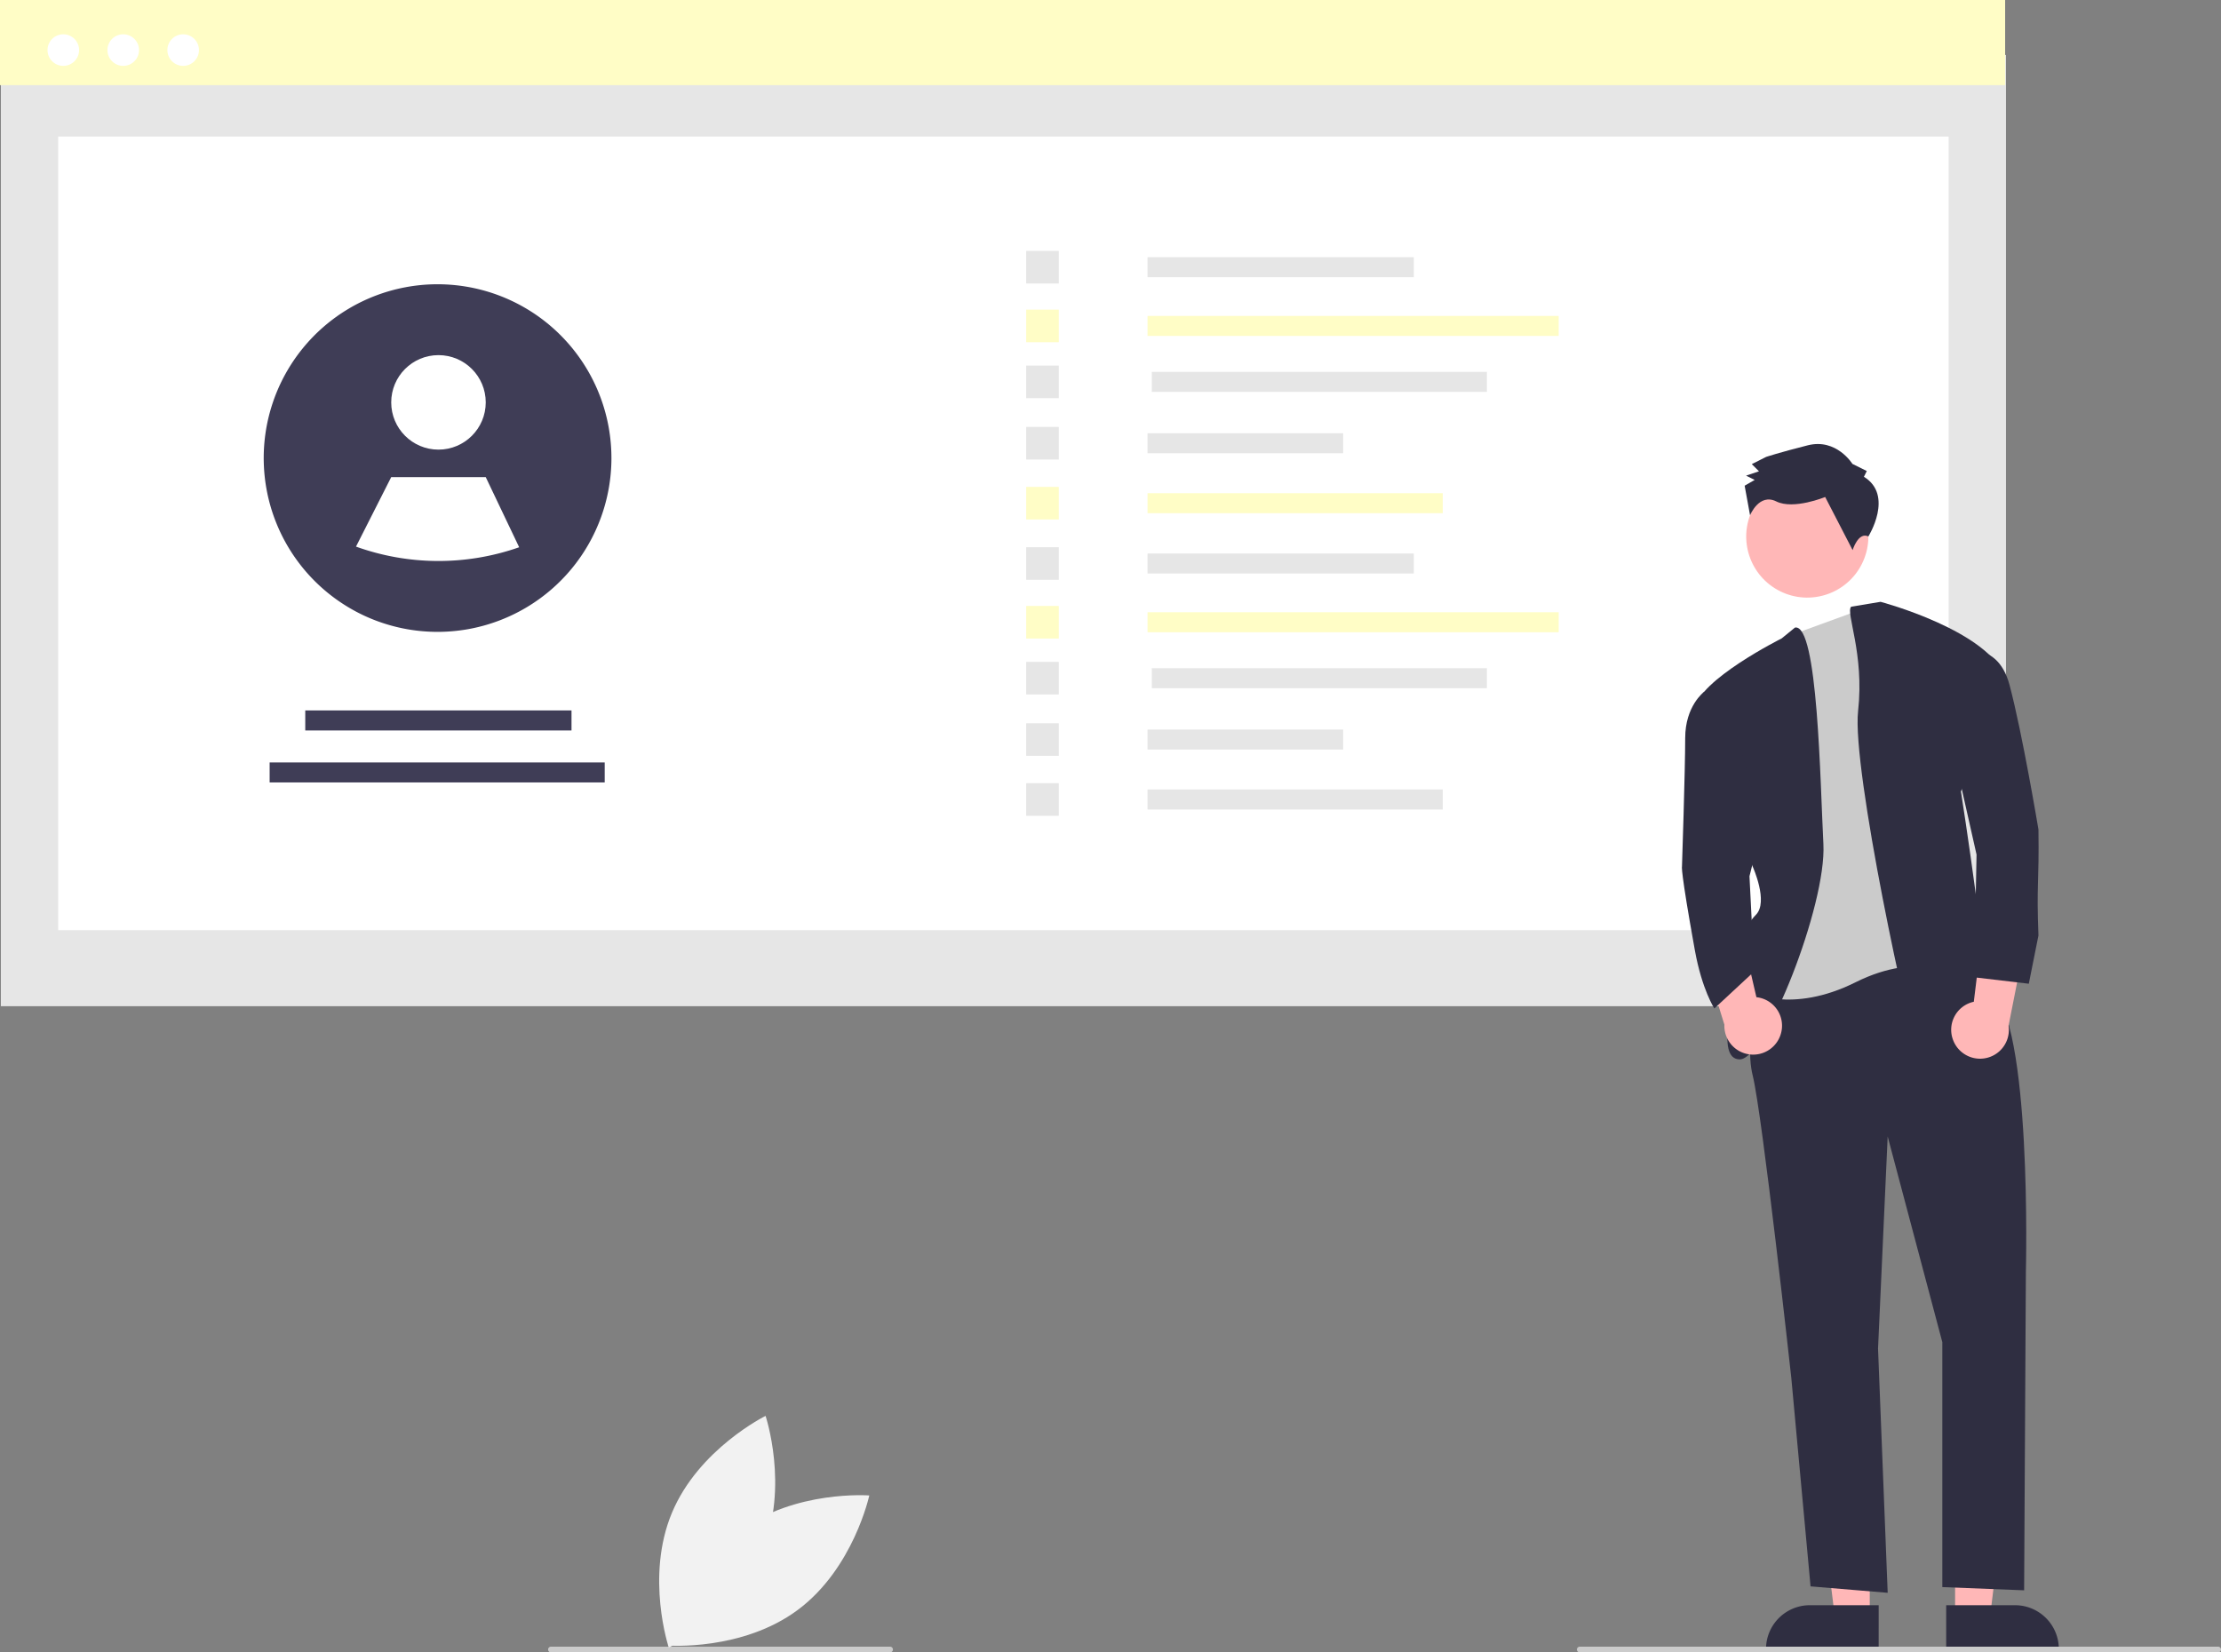 <svg id="a94ba0b8-26cf-4acb-8f4d-19fff06c7e94" data-name="Layer 1" xmlns="http://www.w3.org/2000/svg" width="779.32" height="579.944" viewBox="0 0 779.32 579.944"><rect x="0" y="0" width="779.32" height="579.944" fill="#808080" stroke="none"/><rect id="ab2e16f2-9798-47da-b25d-769524f3c86f" data-name="Rectangle 62" x="0.3" y="19.289" width="703.576" height="333.859" fill="#e6e6e6"/><rect id="bf81c03f-68cf-4889-8697-1102f95f97bb" data-name="Rectangle 75" x="20.419" y="47.918" width="663.339" height="278.549" fill="#fff"/><rect id="f065dccc-d150-492a-a09f-a7f3f89523f0" data-name="Rectangle 80" width="703.576" height="29.89" fill="#fffdc6"/><circle id="bdbbf39c-df25-4682-8b85-5a6af4a1bd14" data-name="Ellipse 90" cx="22.212" cy="17.576" r="5.54" fill="#fff"/><circle id="abcd4292-0b1f-4102-9b5e-e8bbd87baabc" data-name="Ellipse 91" cx="43.24" cy="17.576" r="5.54" fill="#fff"/><circle id="a3fb731e-8b3d-41ca-96f2-91600dc0b434" data-name="Ellipse 92" cx="64.269" cy="17.576" r="5.54" fill="#fff"/><rect x="402.655" y="90.268" width="93.423" height="7.022" fill="#e6e6e6"/><rect x="402.655" y="110.882" width="144.266" height="7.022" fill="#fffdc6"/><rect x="404.155" y="130.514" width="117.573" height="7.022" fill="#e6e6e6"/><rect x="402.655" y="152.055" width="68.637" height="7.022" fill="#e6e6e6"/><rect x="402.655" y="173.095" width="103.592" height="7.022" fill="#fffdc6"/><rect x="360.074" y="88.059" width="11.44" height="11.44" fill="#e6e6e6"/><rect x="360.074" y="108.673" width="11.44" height="11.44" fill="#fffdc6"/><rect x="360.074" y="128.305" width="11.44" height="11.44" fill="#e6e6e6"/><rect x="360.074" y="149.846" width="11.44" height="11.44" fill="#e6e6e6"/><rect x="360.074" y="170.887" width="11.44" height="11.44" fill="#fffdc6"/><rect x="402.655" y="194.268" width="93.423" height="7.022" fill="#e6e6e6"/><rect x="402.655" y="214.882" width="144.266" height="7.022" fill="#fffdc6"/><rect x="404.155" y="234.514" width="117.573" height="7.022" fill="#e6e6e6"/><rect x="402.655" y="256.055" width="68.637" height="7.022" fill="#e6e6e6"/><rect x="402.655" y="277.095" width="103.592" height="7.022" fill="#e6e6e6"/><rect x="360.074" y="192.059" width="11.44" height="11.44" fill="#e6e6e6"/><rect x="360.074" y="212.673" width="11.44" height="11.44" fill="#fffdc6"/><rect x="360.074" y="232.305" width="11.44" height="11.44" fill="#e6e6e6"/><rect x="360.074" y="253.846" width="11.44" height="11.44" fill="#e6e6e6"/><rect x="360.074" y="274.887" width="11.44" height="11.44" fill="#e6e6e6"/><rect x="107.112" y="249.347" width="93.423" height="7.022" fill="#3f3d56"/><rect x="94.612" y="267.593" width="117.573" height="7.022" fill="#3f3d56"/><path d="M424.884,320.798a61.022,61.022,0,0,1-89.925,53.721l-.012-.012a61.004,61.004,0,1,1,89.936-53.71Z" transform="translate(-210.34 -160.028)" fill="#3f3d56"/><circle cx="153.855" cy="141.226" r="16.583" fill="#fff"/><path d="M392.51,352.1a85.471,85.471,0,0,1-57.239-.222l-.012-.008,12.354-24.386h33.165Z" transform="translate(-210.34 -160.028)" fill="#fff"/><polygon points="656.072 567.394 643.813 567.394 637.98 520.106 656.075 520.107 656.072 567.394" fill="#ffb7b7"/><path d="M869.539,739.306l-39.531-.001v-.5a15.387,15.387,0,0,1,15.386-15.386h.001l24.144.001Z" transform="translate(-210.34 -160.028)" fill="#2f2e41"/><polygon points="686.016 567.394 698.276 567.394 704.108 520.106 686.014 520.107 686.016 567.394" fill="#ffb7b7"/><path d="M893.229,723.42l24.144-.001h.001a15.387,15.387,0,0,1,15.386,15.386v.5l-39.531.001Z" transform="translate(-210.34 -160.028)" fill="#2f2e41"/><circle cx="844.498" cy="348.347" r="21.428" transform="translate(-53.567 789.616) rotate(-63.58)" fill="#ffb7b7"/><path d="M828.719,495.759s-6.767,28.195-3.383,41.728,13.534,106.013,13.534,106.013l6.767,73.307,27.067,2.256L869.32,633.35l3.383-74.435,19.173,72.179v85.968l28.706,1.128.617-111.907s2.256-87.968-12.406-99.246-16.917-13.534-16.917-13.534Z" transform="translate(-210.34 -160.028)" fill="#2f2e41"/><path d="M869.58,371.701l25.679,13.534,3.383,117.291s-14.661-9.022-37.217,2.256-37.217,3.383-37.217,3.383l13.534-50.751-5.639-67.668,8.065-7.32Z" transform="translate(-210.34 -160.028)" fill="#cbcbcb"/><path d="M840.17,380.291l-4.685,3.816s-29.323,14.661-30.451,24.812l20.3,55.262s5.639,12.406,1.128,16.917-9.022,15.789-7.895,21.428-6.767,29.323,2.256,29.323,30.451-54.134,29.323-75.562S848.239,378.73,840.17,380.291Z" transform="translate(-210.34 -160.028)" fill="#2f2e41"/><path d="M859.884,372.972l10.33-1.719s38.345,10.15,43.984,27.067l-15.789,39.473s11.278,72.179,7.895,72.179h-3.383s9.022,6.767,3.383,9.022-19.173,20.3-22.556,12.406-23.684-101.502-21.428-121.802S857.881,375.099,859.884,372.972Z" transform="translate(-210.34 -160.028)" fill="#2f2e41"/><path d="M864.367,327.366l1.004-2.02-5.05-2.509s-5.571-9.065-15.652-6.517-14.616,4.072-14.616,4.072l-5.037,2.535,2.528,2.515-4.535,1.525,3.03,1.505-3.525,2.026,1.898,10.388s3.152-7.879,9.212-4.868,17.145-1.556,17.145-1.556l9.63,18.637s1.987-6.533,5.529-4.791C865.926,348.307,874.976,333.896,864.367,327.366Z" transform="translate(-210.34 -160.028)" fill="#2f2e41"/><path d="M895.736,525.265a10.056,10.056,0,0,1,7.187-13.642l4.341-35.47,14.146,12.031-6.291,31.839a10.11,10.11,0,0,1-19.383,5.243Z" transform="translate(-210.34 -160.028)" fill="#ffb7b7"/><path d="M835.234,522.824a10.056,10.056,0,0,0-8.593-12.803l-8.078-34.81L805.773,488.674l9.632,30.992A10.11,10.11,0,0,0,835.234,522.824Z" transform="translate(-210.34 -160.028)" fill="#ffb7b7"/><path d="M896.281,389.129s14.661-5.639,19.173,11.278S925.604,451.158,925.604,451.158c.28,18.814-.72,18.814,0,37.217l-3.383,16.917-19.173-2.256.836-43.065-9.859-43.776Z" transform="translate(-210.34 -160.028)" fill="#2f2e41"/><path d="M815.185,402.152l-6.951.744s-6.582,4.895-6.582,16.173-1.128,45.112-1.128,45.112-.64.792,4.511,29.323c2.511,13.906,6.849,20.469,6.849,20.469l14-13-1.677-33.408,4.511-18.045Z" transform="translate(-210.34 -160.028)" fill="#2f2e41"/><path d="M988.66,739.972h-224a1,1,0,0,1,0-2h224a1,1,0,0,1,0,2Z" transform="translate(-210.34 -160.028)" fill="#cbcbcb"/><path d="M522.66,739.972h-119a1,1,0,0,1,0-2h119a1,1,0,0,1,0,2Z" transform="translate(-210.34 -160.028)" fill="#cbcbcb"/><path d="M469.745,697.435c-19.511,14.544-25.04,40.135-25.04,40.135s26.104,2.009,45.615-12.535S515.36,684.9,515.36,684.9,489.256,682.891,469.745,697.435Z" transform="translate(-210.34 -160.028)" fill="#f2f2f2"/><path d="M477.873,704.264C468.496,726.72,445.011,738.292,445.011,738.292s-8.281-24.837,1.096-47.293,32.862-34.028,32.862-34.028S487.25,681.808,477.873,704.264Z" transform="translate(-210.34 -160.028)" fill="#f2f2f2"/></svg>
